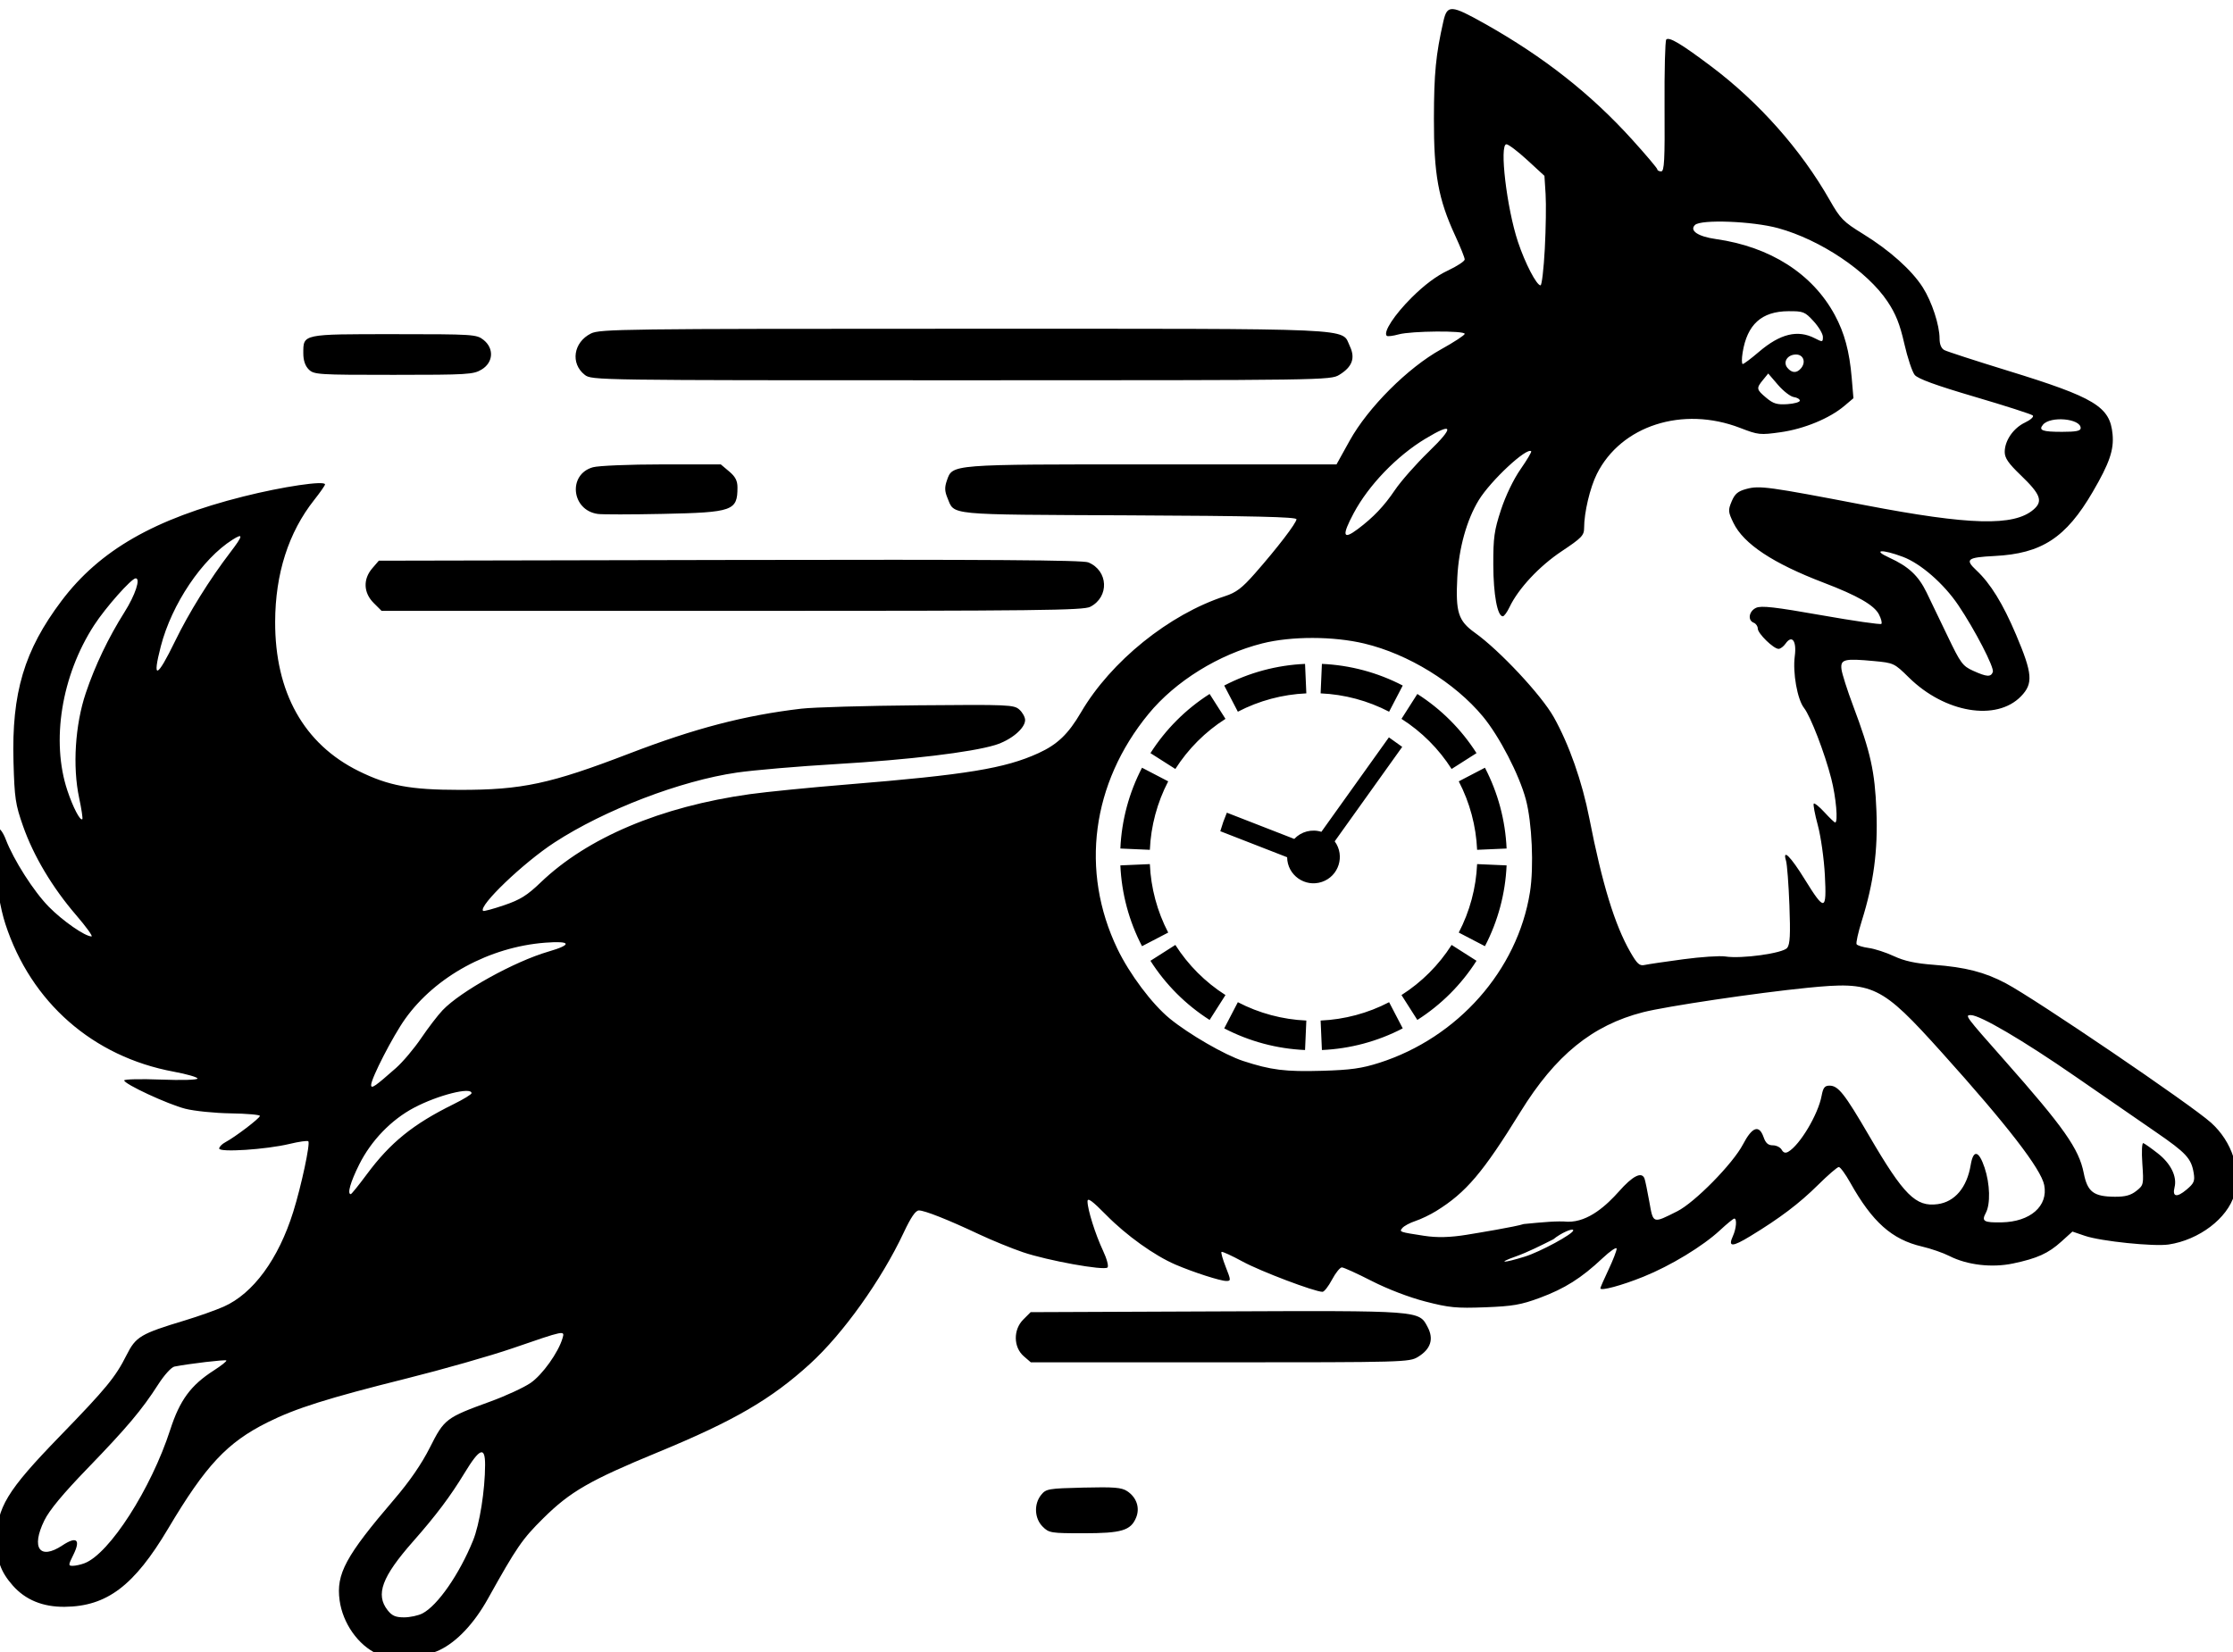 <?xml version="1.0" encoding="UTF-8" standalone="no"?>
<!-- Created with Inkscape (http://www.inkscape.org/) -->

<svg
   width="100mm"
   height="74mm"
   viewBox="0 0 100 74"
   version="1.1"
   id="svg5"
   xmlns="http://www.w3.org/2000/svg"
   xmlns:svg="http://www.w3.org/2000/svg">
  <defs
     id="defs2">
    <marker
       id="DistanceX"
       orient="auto"
       refX="0"
       refY="0"
       style="overflow:visible">
      <path
         d="M 3,-3 -3,3 M 0,-5 V 5"
         style="stroke:#000000;stroke-width:0.5"
         id="path10256" />
    </marker>
    <pattern
       id="Hatch"
       patternUnits="userSpaceOnUse"
       width="8"
       height="8"
       x="0"
       y="0">
      <path
         d="M8 4 l-4,4"
         stroke="#000000"
         stroke-width="0.25"
         linecap="square"
         id="path10259" />
      <path
         d="M6 2 l-4,4"
         stroke="#000000"
         stroke-width="0.25"
         linecap="square"
         id="path10261" />
      <path
         d="M4 0 l-4,4"
         stroke="#000000"
         stroke-width="0.25"
         linecap="square"
         id="path10263" />
    </pattern>
    <symbol
       id="*MODEL_SPACE" />
    <symbol
       id="*PAPER_SPACE" />
  </defs>
  <g
     id="layer1">
    <g
       id="layer1-3"
       transform="matrix(1.049,0,0,1.049,-1.205,-1.311)"
       style="fill:#000000">
      <g
         id="g10296-6"
         transform="matrix(0.074,0,0,0.074,56.095,-87.69)"
         style="fill:#000000;stroke:none">
        <path
           id="path10294-0"
           style="fill:#000000;stroke:none"
           d="m 0.034,1696.559 c 0.111,10.312 10.239,17.523 20.02,14.254 9.781,-3.269 13.538,-15.12 7.426,-23.427 l 38.951,-54.505 -7.688,-5.494 -38.951,54.505 c -5.569,-1.75 -11.649,-0.156 -15.644,4.101 l -38.885,-15.144 -2.057,5.283 -1.728,5.411 z M 58.865,1612.583 66.728,1597.48 c -14.444,-7.519 -30.359,-11.784 -46.628,-12.494 l -0.743,17.011 c 13.784,0.602 27.27,4.215 39.508,10.586 z m 36.061,33.044 14.361,-9.149 c -8.749,-13.734 -20.4,-25.385 -34.134,-34.134 l -9.149,14.361 c 11.637,7.413 21.509,17.285 28.922,28.922 z m 14.708,46.647 17.011,-0.743 c -0.71,-16.268 -4.975,-32.184 -12.494,-46.628 l -15.103,7.862 c 6.371,12.239 9.984,25.724 10.586,39.508 z m -10.586,47.751 15.103,7.862 c 7.519,-14.444 11.784,-30.36 12.494,-46.628 l -17.011,-0.743 c -0.602,13.784 -4.215,27.27 -10.586,39.508 z m -33.044,36.061 9.149,14.361 c 13.734,-8.749 25.385,-20.4 34.134,-34.134 l -14.361,-9.149 c -7.413,11.637 -17.285,21.509 -28.922,28.922 z m -46.647,14.708 0.743,17.011 c 16.268,-0.71 32.184,-4.975 46.628,-12.494 l -7.862,-15.103 c -12.239,6.371 -25.724,9.984 -39.508,10.586 z m -47.751,-10.586 -7.862,15.103 c 14.444,7.519 30.359,11.784 46.628,12.494 l 0.743,-17.011 c -13.784,-0.602 -27.27,-4.215 -39.508,-10.586 z m -36.061,-33.044 -14.361,9.149 c 8.749,13.734 20.4,25.385 34.134,34.134 l 9.149,-14.361 c -11.637,-7.413 -21.509,-17.285 -28.922,-28.922 z m -14.708,-46.647 -17.011,0.743 c 0.71,16.268 4.975,32.184 12.494,46.628 l 15.103,-7.862 c -6.371,-12.239 -9.984,-25.724 -10.586,-39.508 z m 10.586,-47.751 -15.103,-7.862 c -7.519,14.444 -11.784,30.36 -12.494,46.628 l 17.011,0.743 c 0.602,-13.784 4.215,-27.27 10.586,-39.508 z m 33.044,-36.061 -9.149,-14.361 c -13.734,8.749 -25.385,20.4 -34.134,34.134 l 14.361,9.149 c 7.413,-11.637 17.285,-21.509 28.922,-28.922 z m 46.647,-14.708 -0.743,-17.011 c -16.268,0.71 -32.184,4.975 -46.628,12.494 l 7.862,15.103 c 12.239,-6.371 25.724,-9.984 39.508,-10.586 z m -535.913,554.316 c -11.08,-5.062 -19.983,-17.7 -21.798,-30.939 -2.09,-15.249 3.504,-25.6 31.502,-58.289 8.93,-10.427 15.814,-20.433 20.612,-29.965 8.267,-16.423 9.243,-17.165 34.756,-26.449 8.927,-3.248 19.411,-8.087 23.296,-10.752 6.809,-4.67 16.046,-17.598 18.436,-25.804 1.351,-4.637 1.633,-4.694 -29.003,5.847 -12.485,4.295 -39.958,12.126 -61.053,17.401 -45.445,11.365 -63.884,17.183 -80.077,25.268 -23.381,11.673 -35.67,24.809 -57.403,61.365 -19.613,32.99 -35.334,44.876 -59.656,45.104 -12.667,0.122 -22.7,-4.011 -30.032,-12.363 -6.903,-7.862 -9.215,-14.358 -9.215,-25.888 0,-19.014 5.836,-28.651 36.473,-60.23 26.641,-27.459 32.089,-34.081 38.391,-46.663 5.401,-10.784 8.089,-12.387 33.767,-20.14 7.656,-2.312 17.708,-5.878 22.336,-7.925 16.987,-7.513 31.615,-27.469 40.128,-54.746 4.673,-14.973 9.903,-39.47 8.687,-40.687 -0.477,-0.478 -5.372,0.216 -10.878,1.538 -13.421,3.225 -40.537,4.999 -40.537,2.652 0,-0.961 1.585,-2.59 3.522,-3.621 5.729,-3.048 19.96,-13.888 19.96,-15.205 0,-0.668 -7.573,-1.329 -16.829,-1.469 -9.256,-0.14 -21.055,-1.338 -26.221,-2.665 -10.157,-2.607 -35.223,-14.239 -35.223,-16.346 0,-0.71 9.51,-0.928 21.134,-0.484 12.102,0.462 21.134,0.204 21.134,-0.605 0,-0.776 -6.164,-2.553 -13.698,-3.949 -46.624,-8.638 -82.38,-40.008 -97.128,-85.214 -5.955,-18.252 -8.569,-53.518 -4.077,-54.996 0.948,-0.312 2.877,2.45 4.285,6.139 4.549,11.911 16.161,30.089 24.878,38.946 8.036,8.166 20.87,17.072 24.6,17.072 0.937,0 -3.063,-5.539 -8.889,-12.31 -13.722,-15.946 -24.548,-34.112 -30.616,-51.373 -4.395,-12.502 -4.915,-16.003 -5.505,-37.047 -1.117,-39.873 6.184,-64.349 27.722,-92.932 21.977,-29.166 53.557,-47.292 104.869,-60.194 22.821,-5.738 47.134,-9.337 47.134,-6.976 0,0.582 -2.828,4.636 -6.284,9.009 -14.777,18.695 -22.406,42.519 -22.488,70.231 -0.121,40.763 16.579,70.593 48.261,86.207 17.164,8.459 29.666,10.791 58.001,10.822 36.182,0.041 52.4,-3.433 98.176,-21.018 37.795,-14.519 66.378,-21.973 99.072,-25.835 6.888,-0.814 37.282,-1.694 67.542,-1.955 52.274,-0.452 55.182,-0.327 58.313,2.507 1.812,1.64 3.296,4.336 3.296,5.991 0,4.846 -8.211,11.684 -17.354,14.454 -13.897,4.209 -49.789,8.503 -91.722,10.974 -21.677,1.277 -47.39,3.478 -57.139,4.89 -32.608,4.722 -76.376,21.5 -105.345,40.383 -17.96,11.707 -43.952,36.62 -41.14,39.432 0.355,0.356 5.808,-1.11 12.118,-3.257 9.305,-3.165 13.288,-5.645 21.084,-13.131 26.943,-25.872 69.241,-43.74 120.605,-50.947 9.471,-1.329 34.832,-3.852 56.357,-5.607 68.67,-5.599 90.911,-9.246 110.224,-18.07 10.963,-5.009 17.224,-11.017 24.568,-23.575 17.192,-29.397 50.849,-56.56 83.033,-67.012 6.507,-2.113 9.827,-4.631 17.286,-13.111 12.802,-14.553 23.972,-29.128 23.972,-31.279 0,-1.336 -25.078,-1.919 -96.819,-2.251 -106.332,-0.492 -100.291,0.091 -104.55,-10.098 -1.591,-3.805 -1.667,-6.113 -0.328,-9.953 3.32,-9.524 1.219,-9.358 118.489,-9.358 H 28.523 l 7.598,-13.698 c 10.613,-19.133 33.526,-42.047 52.659,-52.659 7.534,-4.179 13.698,-8.217 13.698,-8.974 0,-1.95 -30.875,-1.697 -38.109,0.312 -3.31,0.919 -6.398,1.29 -6.864,0.824 -2.136,-2.136 4.349,-12.084 14.394,-22.081 7.308,-7.273 14.302,-12.503 20.795,-15.551 5.381,-2.526 9.784,-5.421 9.784,-6.433 0,-1.012 -2.47,-7.186 -5.489,-13.721 -9.754,-21.111 -12.347,-35.4 -12.273,-67.616 0.054,-26.145 1.09,-36.753 5.435,-55.965 2.225,-9.84 4.38,-9.717 24.079,1.367 33.891,19.071 60.978,40.391 84.882,66.81 7.946,8.781 14.462,16.495 14.481,17.14 0.014,0.646 1.019,1.174 2.223,1.174 1.821,0 2.15,-6.301 1.957,-37.435 -0.122,-20.59 0.318,-37.988 0.989,-38.663 1.668,-1.675 8.631,2.491 25.942,15.517 27.616,20.781 51.756,48.023 68.335,77.116 6.185,10.853 7.854,12.547 19.311,19.598 15.27,9.397 28.104,20.892 34.402,30.811 5.266,8.294 9.682,21.777 9.682,29.562 0,3.306 0.984,5.667 2.758,6.616 1.517,0.812 17.895,6.134 36.397,11.827 50.543,15.552 59.15,20.762 60.646,36.711 0.852,9.085 -1.769,16.702 -11.463,33.315 -15.448,26.474 -29.41,35.586 -56.638,36.963 -15.834,0.801 -17.244,1.924 -10.425,8.305 8.126,7.603 15.261,19.193 22.859,37.129 9.524,22.481 9.978,28.17 2.839,35.535 -14.121,14.569 -43.912,9.582 -64.645,-10.823 -8.424,-8.29 -8.763,-8.451 -20.162,-9.519 -17.111,-1.603 -19.427,-1.023 -18.756,4.698 0.303,2.583 3.33,12.093 6.728,21.134 10.099,26.874 12.523,37.804 13.432,60.571 0.915,22.887 -1.566,41.542 -8.446,63.517 -2.094,6.687 -3.437,12.756 -2.986,13.486 0.452,0.73 3.609,1.702 7.017,2.159 3.408,0.457 9.941,2.58 14.519,4.717 6.011,2.806 12.394,4.193 22.978,4.99 18.308,1.38 29.389,4.225 41.57,10.675 16.991,8.996 107.042,70.178 118.42,80.456 12.18,11.002 17.496,27.479 13.405,41.551 -3.97,13.658 -20.376,26.094 -37.886,28.72 -8.551,1.283 -39.113,-1.871 -48.224,-4.975 l -7.286,-2.483 -6.407,5.788 c -7.54,6.812 -13.875,9.682 -27.877,12.627 -12.204,2.567 -26.493,0.892 -36.669,-4.3 -3.56,-1.816 -10.684,-4.285 -15.833,-5.486 -17.36,-4.05 -28.637,-14.095 -41.408,-36.886 -2.774,-4.951 -5.74,-9.001 -6.59,-9.001 -0.851,0 -6.258,4.668 -12.017,10.373 -10.795,10.693 -22.022,19.182 -39.065,29.54 -10.465,6.36 -12.933,6.345 -10.015,-0.054 1.974,-4.332 2.435,-10.108 0.808,-10.108 -0.556,0 -4.255,3.02 -8.219,6.711 -9.889,9.209 -28.518,20.521 -44.228,26.856 -12.627,5.091 -24.815,8.366 -24.815,6.667 0,-0.449 2.113,-5.282 4.695,-10.741 2.582,-5.459 4.696,-10.907 4.696,-12.108 6.8e-4,-1.201 -3.697,1.298 -8.217,5.553 -12.098,11.39 -21.752,17.486 -36.111,22.803 -10.886,4.031 -15.63,4.85 -31.595,5.456 -16.537,0.627 -20.659,0.229 -34.44,-3.325 -9.364,-2.415 -21.801,-7.183 -30.95,-11.866 -8.413,-4.305 -16.163,-7.828 -17.223,-7.828 -1.06,0 -3.609,3.17 -5.664,7.045 -2.055,3.874 -4.53,7.045 -5.5,7.045 -4.507,0 -35.798,-11.854 -46.083,-17.458 -6.321,-3.444 -11.806,-5.947 -12.19,-5.564 -0.384,0.384 0.726,4.312 2.468,8.729 3.016,7.651 3.031,8.031 0.316,8.031 -3.429,0 -18.93,-4.992 -29.289,-9.432 -12.145,-5.206 -28.346,-16.801 -39.954,-28.594 -8.128,-8.258 -10.831,-10.231 -10.831,-7.907 0,4.673 4.523,19.058 8.947,28.457 2.201,4.676 3.337,8.944 2.58,9.693 -1.94,1.922 -34.571,-3.971 -48.797,-8.813 -6.623,-2.254 -18.03,-6.919 -25.348,-10.367 -17.825,-8.398 -31.301,-13.739 -34.662,-13.739 -1.921,0 -4.6,3.92 -8.826,12.915 -12.792,27.228 -34.922,58.221 -53.98,75.598 -22.455,20.474 -43.809,32.896 -87.571,50.943 -39.526,16.3 -50.761,22.77 -66.351,38.211 -12.159,12.043 -15.22,16.495 -31.929,46.448 -7.973,14.292 -17.926,24.843 -27.94,29.617 -9.274,4.422 -28.385,5.606 -35.801,2.217 z m 25.986,-23.398 c 8.751,-4.525 21.278,-22.577 29.205,-42.085 3.792,-9.331 6.917,-29.007 6.943,-43.704 0.019,-10.838 -3.142,-9.589 -11.793,4.661 -8.232,13.559 -16.494,24.556 -29.723,39.563 -18.034,20.458 -21.82,30.675 -14.714,39.708 2.533,3.221 4.609,4.125 9.47,4.125 3.424,0 8.2,-1.021 10.612,-2.268 z m -194.929,-28.971 c 14.354,-5.457 38.425,-42.963 49.428,-77.016 5.521,-17.086 11.837,-25.682 25.15,-34.224 4.351,-2.792 7.602,-5.385 7.225,-5.763 -0.6,-0.6 -21.288,1.839 -29.959,3.533 -1.759,0.343 -5.872,4.888 -9.389,10.374 -9.346,14.58 -18.006,24.861 -40.793,48.425 -14.134,14.616 -21.955,24.052 -24.864,29.999 -7.78,15.902 -2.646,23.033 10.379,14.414 8.292,-5.487 10.732,-3.422 6.371,5.392 -2.98,6.023 -2.996,6.362 -0.315,6.362 1.558,0 4.603,-0.673 6.766,-1.496 z M 137.145,1927.023 c 8.805,-2.73 27.952,-13.104 27.952,-15.144 0,-1.635 -7.259,1.616 -11.47,5.137 -7.064,3.548 -14.702,7.406 -21.467,9.83 -11.242,3.989 -7.713,4.114 4.984,0.178 z m -33.193,-12.664 c 5.546,-0.9 27.985,-4.589 32.582,-6.141 10.977,-1.061 19.321,-1.882 25.417,-1.32 12.056,0.207 22.63,-9.79 29.459,-17.438 7.954,-9.037 13.199,-11.69 14.797,-7.486 0.41,1.076 1.656,7.075 2.771,13.331 2.291,12.86 1.873,12.716 16.095,5.567 10.117,-5.085 32.113,-27.465 37.925,-38.588 5.322,-10.185 9.332,-11.593 11.915,-4.183 1.193,3.423 2.636,4.696 5.32,4.696 2.025,0 4.324,1.147 5.108,2.548 0.976,1.745 2.173,2.115 3.797,1.174 6.727,-3.896 17.253,-21.563 19.241,-32.291 0.869,-4.689 1.785,-5.87 4.554,-5.87 5.042,0 8.611,4.519 22.878,28.962 19.964,34.204 26.887,41.123 39.465,39.436 9.968,-1.337 16.95,-9.596 19.112,-22.608 1.508,-9.073 4.672,-8.455 8.024,1.565 3.138,9.38 3.445,20.968 0.691,26.113 -2.57,4.803 -1.204,5.613 9.146,5.424 16.531,-0.301 26.937,-9.418 24.557,-21.514 -1.827,-9.288 -21.305,-34.518 -58.988,-76.407 -35.188,-39.116 -39.537,-41.217 -77.505,-37.443 -29.307,2.913 -81.593,10.684 -94.986,14.117 -29.206,7.487 -50.487,24.792 -70.66,57.457 -21.728,35.184 -31.41,46.581 -48.627,57.246 -3.444,2.133 -8.847,4.728 -12.007,5.765 -3.16,1.037 -6.558,2.865 -7.551,4.061 -1.852,2.232 -1.707,2.283 12.513,4.465 7.627,1.17 14.996,0.983 24.956,-0.632 z m 385.971,-25.228 c 4.229,-3.327 4.31,-3.691 3.484,-15.738 -0.485,-7.066 -0.24,-12.129 0.57,-11.858 0.779,0.261 4.563,2.94 8.409,5.954 7.46,5.844 11.154,13.369 9.601,19.555 -1.39,5.539 1.302,6.05 6.929,1.315 4.312,-3.628 4.871,-4.927 4.118,-9.569 -1.361,-8.389 -4.329,-11.614 -21.643,-23.52 -8.888,-6.112 -29.897,-20.615 -46.687,-32.228 -30.108,-20.826 -54.907,-35.391 -60.259,-35.391 -3.567,0 -3.181,0.518 19.386,26.026 34.329,38.802 43.016,51.159 45.758,65.098 2.149,10.926 5.665,13.602 17.994,13.699 5.919,0.041 9.137,-0.825 12.337,-3.343 z m -1020.904,-9.509 c 13.634,-18.418 26.755,-29.038 50.097,-40.549 5.722,-2.822 10.404,-5.684 10.404,-6.36 0,-3.782 -19.311,1.084 -33.081,8.336 -13.197,6.95 -24.787,18.939 -31.736,32.828 -5.031,10.056 -7.031,17.094 -4.858,17.094 0.424,0 4.552,-5.107 9.173,-11.35 z m 16.916,-61.444 c 3.9,-3.444 10.436,-11.193 14.524,-17.22 4.089,-6.027 9.658,-13.29 12.377,-16.141 10.443,-10.95 41.439,-28.113 61.086,-33.825 13.897,-4.04 13.064,-6.279 -1.906,-5.124 -32.126,2.477 -63.28,19.428 -80.779,43.949 -7.076,9.917 -19.64,34.337 -19.64,38.175 0,2.408 2.214,0.892 14.337,-9.815 z m 567.231,-2.977 c 45.392,-14.525 79.772,-53.445 86.95,-98.434 2.337,-14.645 1.205,-40.208 -2.37,-53.57 -3.83,-14.311 -15.263,-36.391 -24.793,-47.879 -16.177,-19.502 -43.052,-36.033 -68.396,-42.073 -17.914,-4.269 -42.06,-4.301 -58.846,-0.081 -25.152,6.328 -50.164,21.84 -65.655,40.717 -32.807,39.978 -39.509,90.619 -17.938,135.534 6.981,14.535 19.982,31.87 30.154,40.205 11.036,9.043 31.749,21.026 42.338,24.493 16.095,5.27 24.412,6.305 45.683,5.685 16.395,-0.479 22.785,-1.373 32.875,-4.602 z m 175.319,-59.76 c 10.325,-1.379 21.274,-2.108 24.331,-1.619 9.293,1.486 33.284,-1.841 35.71,-4.953 1.632,-2.094 1.919,-7.635 1.277,-24.618 -0.456,-12.054 -1.334,-23.596 -1.952,-25.648 -2.204,-7.322 2.61,-2.554 10.791,10.688 11.568,18.724 12.71,18.484 11.612,-2.443 -0.491,-9.37 -2.318,-22.3 -4.058,-28.734 -1.74,-6.434 -2.794,-12.067 -2.343,-12.518 0.451,-0.451 3.239,1.819 6.195,5.045 2.956,3.226 5.718,5.865 6.137,5.865 1.801,0 0.527,-14.507 -2.217,-25.236 -3.811,-14.9 -11.954,-36.042 -15.731,-40.844 -3.859,-4.906 -6.612,-20.324 -5.34,-29.91 1.166,-8.787 -1.594,-12.538 -5.315,-7.225 -1.166,1.665 -2.98,3.027 -4.031,3.027 -2.898,0 -12.001,-8.876 -12.001,-11.702 0,-1.367 -1.056,-2.891 -2.348,-3.387 -3.639,-1.397 -2.771,-6.703 1.409,-8.607 2.968,-1.352 10.854,-0.458 37.525,4.254 18.572,3.281 34.192,5.541 34.712,5.022 0.52,-0.52 -0.109,-2.981 -1.396,-5.47 -2.759,-5.335 -12.335,-10.833 -31.812,-18.266 -29.319,-11.189 -46.261,-22.414 -52.132,-34.542 -3.077,-6.356 -3.155,-7.296 -1.023,-12.396 1.832,-4.386 3.582,-5.862 8.524,-7.193 7.576,-2.04 12.49,-1.368 68.378,9.359 60.54,11.62 85.918,12.286 97.234,2.552 5.62,-4.834 4.15,-8.771 -7.429,-19.892 -7.082,-6.802 -9.183,-9.863 -9.178,-13.373 0.008,-6.559 4.988,-13.769 11.713,-16.96 3.204,-1.521 5.225,-3.356 4.49,-4.078 -0.736,-0.723 -15.778,-5.563 -33.429,-10.757 -22.475,-6.613 -32.876,-10.403 -34.708,-12.646 -1.439,-1.761 -4.14,-9.895 -6.004,-18.075 -2.572,-11.291 -4.908,-17.149 -9.7,-24.325 -11.68,-17.491 -38.696,-35.601 -63.084,-42.288 -14.747,-4.044 -44.613,-5.178 -47.984,-1.823 -3.281,3.266 1.775,6.654 12.117,8.121 31.311,4.44 55.67,19.996 68.533,43.767 5.609,10.365 8.491,21.046 9.78,36.243 l 1.003,11.825 -5.287,4.471 c -8.488,7.177 -23.19,13.244 -36.712,15.149 -11.872,1.673 -12.88,1.565 -23.366,-2.483 -33.122,-12.789 -68.74,-1.331 -82.667,26.59 -3.97,7.959 -7.347,22.278 -7.347,31.153 0,4.287 -1.406,5.747 -12.911,13.41 -12.972,8.639 -25.056,21.592 -30.14,32.306 -1.371,2.89 -3.11,5.255 -3.864,5.255 -3.113,0 -5.422,-12.549 -5.473,-29.744 -0.041,-15.673 0.527,-19.773 4.428,-31.677 2.671,-8.148 7.226,-17.616 11.271,-23.43 3.734,-5.365 6.509,-10.036 6.167,-10.378 -2.503,-2.503 -23.378,16.945 -30.249,28.181 -6.955,11.373 -11.519,27.783 -12.381,44.516 -1.042,20.237 0.513,25.128 10.187,32.048 14.257,10.198 38.315,35.943 45.445,48.63 8.839,15.729 16.386,37.204 20.55,58.48 7.404,37.832 14.647,61.465 23.635,77.118 3.917,6.822 5.328,8.104 8.21,7.456 1.914,-0.43 11.927,-1.91 22.252,-3.29 z m -925.351,-93.131 c -3.851,-18.093 -2.323,-42.191 3.836,-60.495 5.345,-15.886 13.07,-32.038 22.357,-46.741 6.185,-9.794 9.379,-19.46 6.43,-19.46 -2.431,0 -17.347,16.829 -23.976,27.051 -18.833,29.042 -24.944,66.881 -15.414,95.444 3.247,9.731 7.402,17.678 8.611,16.469 0.348,-0.347 -0.481,-5.869 -1.843,-12.268 z m 1104.025,-72.644 c 0.951,-2.481 -10.322,-24.308 -19.895,-38.515 -8.395,-12.461 -21.729,-24.096 -32.029,-27.95 -12.087,-4.522 -17.94,-4.134 -7.763,0.515 11.039,5.043 16.733,10.353 21.428,19.984 2.239,4.593 7.72,15.982 12.181,25.309 7.441,15.559 8.648,17.202 14.646,19.925 7.924,3.598 10.275,3.748 11.433,0.733 z M -641.569,1571.966 c 8.025,-16.517 19.945,-35.693 31.931,-51.37 7.367,-9.635 7.653,-11.325 1.229,-7.257 -17.527,11.097 -35.021,37.121 -41.336,61.491 -5.076,19.587 -2.252,18.598 8.176,-2.865 z m 682.392,-64.794 c 8.948,-6.724 15.118,-13.208 21.347,-22.437 3.487,-5.166 12.335,-15.204 19.663,-22.308 14.796,-14.343 14.066,-17.076 -1.98,-7.414 -16.564,9.974 -32.804,26.841 -41.435,43.034 -6.953,13.044 -6.268,15.642 2.405,9.125 z m 417.014,-58.252 c 0,-5.52 -17.483,-7.097 -21.746,-1.961 -2.707,3.261 -0.404,4.12 11.048,4.12 8.047,0 10.697,-0.535 10.697,-2.158 z m -162.025,-15.845 c 0,-0.861 -1.57,-1.789 -3.49,-2.061 -1.919,-0.273 -6.023,-3.443 -9.118,-7.045 l -5.628,-6.549 -3.014,3.696 c -3.975,4.873 -3.862,5.488 1.894,10.331 4.027,3.388 6.206,4.046 12.132,3.662 3.973,-0.258 7.224,-1.173 7.224,-2.034 z m 0.721,-18.71 c 2.948,-3.552 1.341,-7.902 -2.919,-7.902 -4.938,0 -7.735,4.345 -4.954,7.696 2.564,3.09 5.419,3.165 7.874,0.206 z m -24.38,-9.385 c 12.339,-10.541 22.433,-12.997 32.347,-7.87 4.386,2.268 4.619,2.227 4.619,-0.806 0,-1.757 -2.413,-5.825 -5.362,-9.042 -5.037,-5.493 -5.918,-5.845 -14.525,-5.798 -15.477,0.083 -23.825,7.64 -26.429,23.923 -0.577,3.605 -0.542,6.554 0.081,6.554 0.619,0 4.792,-3.133 9.273,-6.962 z m -123.468,-59.515 c 0.62,-11.593 0.828,-25.809 0.46,-31.591 l -0.669,-10.512 -9.906,-9.111 c -5.448,-5.011 -10.857,-9.111 -12.02,-9.111 -4.191,0 0.167,36.864 6.662,56.356 4.095,12.29 10.719,25.047 13.006,25.047 0.737,0 1.847,-9.485 2.468,-21.079 z m -289.707,737.347 c -4.73,-4.73 -5.117,-13.02 -0.854,-18.292 2.834,-3.505 4.094,-3.722 24.352,-4.21 17.72,-0.426 22.027,-0.081 25.259,2.039 5.444,3.567 7.503,9.648 5.172,15.275 -3.093,7.466 -8.355,9.031 -30.37,9.031 -18.847,0 -19.887,-0.17 -23.56,-3.842 z m -10.875,-98.304 c -6.002,-5.186 -6.151,-15.315 -0.311,-21.156 l 4.282,-4.283 106.949,-0.433 c 118.685,-0.48 116.981,-0.607 122.079,9.05 3.657,6.927 1.776,12.716 -5.59,17.207 -4.994,3.045 -7.947,3.126 -114.23,3.132 L -147.82,1988.034 Z M -526.956,1549.822 c -5.889,-5.889 -6.201,-13.711 -0.798,-19.993 l 3.778,-4.392 202.471,-0.414 c 150.057,-0.307 203.602,0.053 206.839,1.39 11.554,4.771 12.229,19.888 1.143,25.62 -4.009,2.073 -29.479,2.364 -206.715,2.364 h -202.142 z m 129.271,-51.366 c -15.238,-2.157 -17.344,-22.889 -2.737,-26.945 3.23,-0.897 21.119,-1.634 39.797,-1.638 l 33.929,-0.01 4.816,4.053 c 3.602,3.031 4.816,5.367 4.816,9.265 0,13.459 -2.651,14.398 -43.07,15.248 -18.07,0.38 -34.968,0.392 -37.551,0.026 z m -7.496,-80.272 c -8.377,-6.589 -6.543,-18.791 3.584,-23.852 5.133,-2.565 18.656,-2.737 214.908,-2.74 231.786,0 217.798,-0.633 222.89,10.045 3.283,6.885 1.405,11.992 -6.093,16.563 -5.048,3.078 -8.095,3.122 -218.202,3.127 -211.147,0.01 -213.119,-0.023 -217.087,-3.144 z m -159.225,-3.112 c -2.068,-2.068 -3.131,-5.218 -3.131,-9.281 0,-11.254 -0.87,-11.07 52.344,-11.07 45.607,0 47.582,0.125 51.548,3.244 6.243,4.911 5.788,13.007 -0.963,17.124 -4.765,2.905 -7.991,3.102 -50.877,3.108 -43.707,0.01 -45.932,-0.137 -48.921,-3.125 z" />
      </g>
      <g
         id="g10296-2"
         transform="matrix(0.074,0,0,0.074,164.633,-22.015)"
         style="fill:#000000;fill-opacity:1;stroke:none" />
    </g>
  </g>
</svg>
